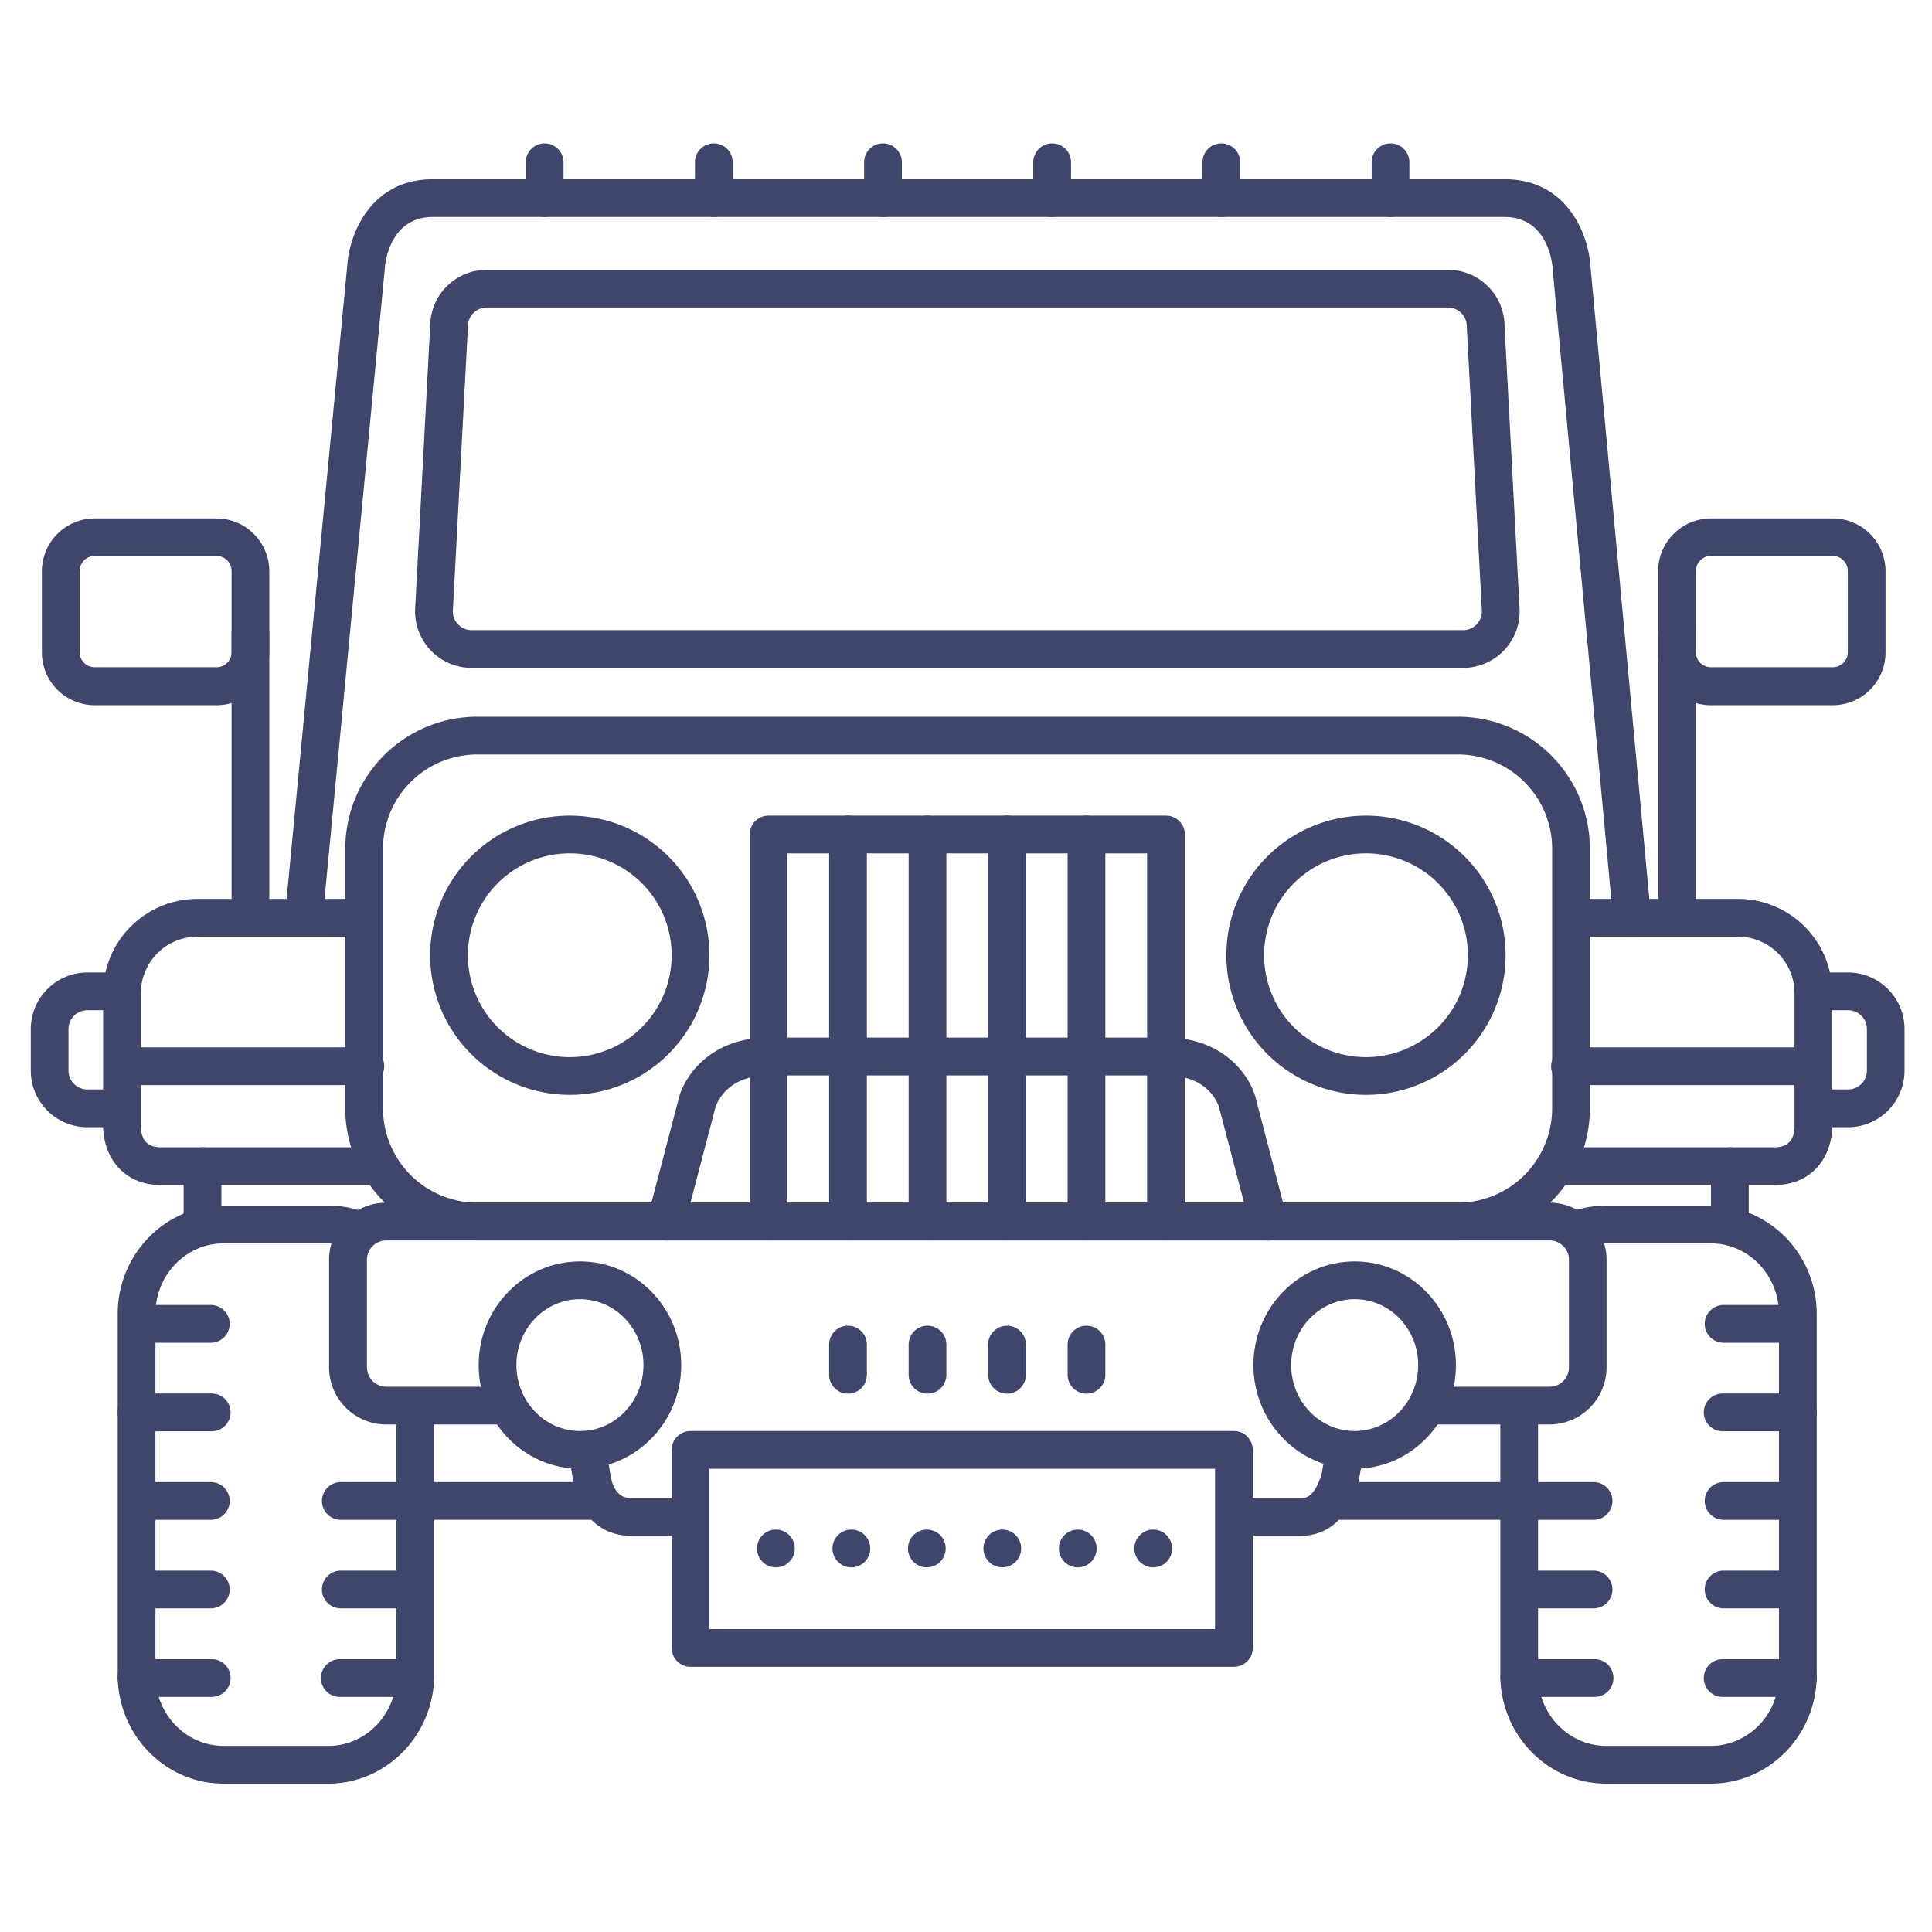 <?xml version="1.0" ?><svg viewBox="0 0 512 512" xmlns="http://www.w3.org/2000/svg"><defs><style>.cls-1{fill:#3f456b;}</style></defs><title/><g id="Lines"><path class="cls-1" d="M453.37,472.68H425.68c-15.48,0-28.08-12.89-28.08-28.75v-71a5,5,0,1,1,10,0v71c0,10.34,8.11,18.75,18.08,18.75h27.69c10,0,18.08-8.41,18.08-18.75V348.24c0-10.33-8.11-18.74-18.08-18.74H425.68a17.22,17.22,0,0,0-6.15,1.12,5,5,0,0,1-3.55-9.35,27.22,27.22,0,0,1,9.7-1.77h27.69c15.48,0,28.08,12.89,28.08,28.74v95.69C481.45,459.79,468.85,472.68,453.37,472.68Z"/><path class="cls-1" d="M87,472.68H59.26c-15.48,0-28.07-12.89-28.07-28.75V348.24c0-15.85,12.59-28.74,28.07-28.74H87a27.21,27.21,0,0,1,9.69,1.77,5,5,0,0,1-3.55,9.35A17.12,17.12,0,0,0,87,329.5H59.26c-10,0-18.07,8.41-18.07,18.74v95.69c0,10.34,8.11,18.75,18.07,18.75H87c10,0,18.07-8.41,18.07-18.75v-71a5,5,0,0,1,10,0v71C115,459.79,102.44,472.68,87,472.68Z"/><path class="cls-1" d="M23.16,298.72a15,15,0,0,1-15-15l0-11a15,15,0,0,1,15-15l8.87,0h0a5,5,0,0,1,0,10l-8.88,0a5,5,0,0,0-5,5l0,11a5,5,0,0,0,5,5h0l7.25,0h0a5,5,0,0,1,0,10l-7.25,0Z"/><path class="cls-1" d="M485.69,186.89H453.42a14,14,0,0,1-14-14v-21.5a14,14,0,0,1,14-14h32.27a14,14,0,0,1,14,14v21.5A14,14,0,0,1,485.69,186.89Zm-32.27-39.56a4,4,0,0,0-4,4v21.5a4,4,0,0,0,4,4h32.27a4,4,0,0,0,4-4v-21.5a4,4,0,0,0-4-4Z"/><path class="cls-1" d="M57.37,186.89H25.1a14,14,0,0,1-14-14v-21.5a14,14,0,0,1,14-14H57.37a14,14,0,0,1,14,14v21.5A14,14,0,0,1,57.37,186.89ZM25.1,147.33a4,4,0,0,0-4,4v21.5a4,4,0,0,0,4,4H57.37a4,4,0,0,0,4-4v-21.5a4,4,0,0,0-4-4Z"/><path class="cls-1" d="M327,441.72H183a5,5,0,0,1-5-5V384.24a5,5,0,0,1,5-5H327a5,5,0,0,1,5,5v52.48A5,5,0,0,1,327,441.72Zm-139-10H322V389.24H188Z"/><path class="cls-1" d="M180.52,407H167.17c-7.85,0-13.67-5.42-15.2-14.14l-1-6a5,5,0,0,1,9.86-1.69l1,6c.46,2.66,1.77,5.85,5.34,5.85h13.35a5,5,0,0,1,0,10Z"/><path class="cls-1" d="M410.52,377.5H379a5,5,0,0,1,0-10h31.52a5.15,5.15,0,0,0,5.27-5V333.72a5.14,5.14,0,0,0-5.27-5h-308a5.14,5.14,0,0,0-5.27,5V362.5a5.15,5.15,0,0,0,5.27,5h31.35a5,5,0,1,1,0,10H102.48a15.15,15.15,0,0,1-15.27-15V333.72a15.15,15.15,0,0,1,15.27-15h308a15.15,15.15,0,0,1,15.27,15V362.5A15.15,15.15,0,0,1,410.52,377.5Z"/><path class="cls-1" d="M344.81,407H329.53a5,5,0,0,1,0-10h15.28c1.1,0,3.39,0,5.4-6.21l1.24-6.91a5,5,0,0,1,9.85,1.77l-1.3,7.23a6,6,0,0,1-.15.61,23.45,23.45,0,0,1-4.75,8.95A13.58,13.58,0,0,1,344.81,407Z"/><path class="cls-1" d="M386.33,328.72H126.5a35,35,0,0,1-35-35V224.94a35,35,0,0,1,35-35H386.33a35,35,0,0,1,35,35v68.78A35,35,0,0,1,386.33,328.72ZM126.5,199.94a25,25,0,0,0-25,25v68.78a25,25,0,0,0,25,25H386.33a25,25,0,0,0,25-25V224.94a25,25,0,0,0-25-25Z"/><path class="cls-1" d="M151,290.15a37,37,0,1,1,37-37A37,37,0,0,1,151,290.15Zm0-64a27,27,0,1,0,27,27A27,27,0,0,0,151,226.15Z"/><path class="cls-1" d="M362,290.15a37,37,0,1,1,37-37A37,37,0,0,1,362,290.15Zm0-64a27,27,0,1,0,27,27A27,27,0,0,0,362,226.15Z"/><path class="cls-1" d="M309,328.72a5,5,0,0,1-5-5V226.15H208.67v97.57a5,5,0,0,1-10,0V221.15a5,5,0,0,1,5-5H309a5,5,0,0,1,5,5V323.72A5,5,0,0,1,309,328.72Z"/><path class="cls-1" d="M100.25,314.05H42.69c-10.55,0-15.36-8.12-15.36-15.67V263.22a25,25,0,0,1,25-25h41a5,5,0,1,1,0,10h-41a15,15,0,0,0-15,15v35.16c0,3.76,1.81,5.67,5.36,5.67h57.56a5,5,0,0,1,0,10Z"/><path class="cls-1" d="M489.75,298.72h0l-7.25,0a5,5,0,0,1,0-10h0l7.25,0h0a5,5,0,0,0,5-5l0-11a4.91,4.91,0,0,0-1.46-3.53,5,5,0,0,0-3.52-1.48l-8.88,0a5,5,0,0,1,0-10h0l8.88,0a15,15,0,0,1,14.95,15l0,11A15,15,0,0,1,489.75,298.72Z"/><path class="cls-1" d="M470.21,314.05H412.65a5,5,0,0,1,0-10h57.56c3.56,0,5.36-1.91,5.36-5.67V263.22a15,15,0,0,0-15-15h-41a5,5,0,0,1,0-10h41a25,25,0,0,1,25,25v35.16C485.57,305.93,480.76,314.05,470.21,314.05Z"/><path class="cls-1" d="M53.67,328.72a5,5,0,0,1-5-5V309.05a5,5,0,0,1,10,0v14.67A5,5,0,0,1,53.67,328.72Z"/><path class="cls-1" d="M458.43,328.72a5,5,0,0,1-5-5V309.05a5,5,0,0,1,10,0v14.67A5,5,0,0,1,458.43,328.72Z"/><path class="cls-1" d="M336.16,328.75a5,5,0,0,1-4.83-3.74l-8.25-31.5c-.24-.85-2.73-8.51-14.08-8.51H203.67c-11.8,0-14,8.38-14.07,8.47L181.34,325a5,5,0,0,1-9.68-2.53l8.25-31.5c1.39-5.5,8.15-16,23.76-16H309c15.61,0,22.37,10.48,23.77,16L341,322.48a5,5,0,0,1-4.84,6.27Z"/><path class="cls-1" d="M158,402.76H109.73a5,5,0,0,1,0-10H158a5,5,0,0,1,0,10Z"/><path class="cls-1" d="M401.9,402.76h-49a5,5,0,0,1,0-10h49a5,5,0,0,1,0,10Z"/><path class="cls-1" d="M80.51,248.22l-.49,0a5,5,0,0,1-4.5-5.45L92.07,69.93c.6-7.8,6.1-22.43,22.68-22.43h284c16.62,0,22.1,14.71,22.68,22.48l16.08,172.77a5,5,0,0,1-10,.93L411.43,70.82c-.12-1.43-1.45-13.32-12.71-13.32h-284c-11.6,0-12.67,12.68-12.71,13.22a.41.41,0,0,1,0,.11L85.48,243.69A5,5,0,0,1,80.51,248.22Z"/><path class="cls-1" d="M387.72,177H125a15,15,0,0,1-15-15,2.44,2.44,0,0,1,0-.27l4-75.38A15,15,0,0,1,129,71.5H383.72a15,15,0,0,1,15,14.85l4,75.38a2.44,2.44,0,0,1,0,.27A15,15,0,0,1,387.72,177ZM120,162.1a5,5,0,0,0,5,4.9H387.72a5,5,0,0,0,5-4.9l-4-75.34a2.35,2.35,0,0,1,0-.26,5,5,0,0,0-5-5H129a5,5,0,0,0-5,5,2.35,2.35,0,0,1,0,.26Z"/><path class="cls-1" d="M66.37,248.22a5,5,0,0,1-5-5V167.83a5,5,0,1,1,10,0v75.39A5,5,0,0,1,66.37,248.22Z"/><path class="cls-1" d="M444.42,248.22a5,5,0,0,1-5-5V167.83a5,5,0,1,1,10,0v75.39A5,5,0,0,1,444.42,248.22Z"/><path class="cls-1" d="M153.69,389.24c-14.8,0-26.84-12.33-26.84-27.48s12-27.47,26.84-27.47,26.84,12.33,26.84,27.47S168.49,389.24,153.69,389.24Zm0-44.95c-9.28,0-16.84,7.84-16.84,17.47s7.56,17.48,16.84,17.48,16.84-7.84,16.84-17.48S163,344.29,153.69,344.29Z"/><path class="cls-1" d="M359,389.24c-14.79,0-26.83-12.33-26.83-27.48s12-27.47,26.83-27.47,26.84,12.33,26.84,27.47S373.8,389.24,359,389.24Zm0-44.95c-9.28,0-16.83,7.84-16.83,17.47s7.55,17.48,16.83,17.48,16.84-7.84,16.84-17.48S368.29,344.29,359,344.29Z"/></g><g id="Outline"><path class="cls-1" d="M402.9,426.23a5,5,0,0,1,0-10h19.41a5,5,0,0,1,0,10H402.9Z"/><path class="cls-1" d="M402.65,449.7a5,5,0,0,1,0-10h19.93a5,5,0,1,1,0,10H402.65Z"/><path class="cls-1" d="M402.9,402.77a5,5,0,0,1,0-10h19.41a5,5,0,1,1,0,10H402.9Z"/><path class="cls-1" d="M300.62,410.36a5,5,0,0,1,5-5h0a5,5,0,0,1,5,5h0a5,5,0,0,1-5,5h0A5,5,0,0,1,300.62,410.36Zm-20,0a5,5,0,0,1,5-5h0a5,5,0,0,1,5,5h0a5,5,0,0,1-5,5h0A5,5,0,0,1,280.62,410.36Zm-20,0a5,5,0,0,1,5-5h0a5,5,0,0,1,5,5h0a5,5,0,0,1-5,5h0A5,5,0,0,1,260.62,410.36Zm-20,0a5,5,0,0,1,5-5h0a5,5,0,0,1,5,5h0a5,5,0,0,1-5,5h0A5,5,0,0,1,240.62,410.36Zm-20,0a5,5,0,0,1,5-5h0a5,5,0,0,1,5,5h0a5,5,0,0,1-5,5h0A5,5,0,0,1,220.62,410.36Zm-20,0a5,5,0,0,1,5-5h0a5,5,0,0,1,5,5h0a5,5,0,0,1-5,5h0A5,5,0,0,1,200.62,410.36Z"/><path class="cls-1" d="M96.83,287.56h-64a5,5,0,0,1,0-10h64a5,5,0,0,1,0,10Z"/><path class="cls-1" d="M480.06,287.56h-64a5,5,0,0,1,0-10h64a5,5,0,0,1,0,10Z"/><path class="cls-1" d="M287.93,369.33a5,5,0,0,1-5-5v-8a5,5,0,0,1,10,0v8A5,5,0,0,1,287.93,369.33Z"/><path class="cls-1" d="M266.87,369.33a5,5,0,0,1-5-5v-8a5,5,0,0,1,10,0v8A5,5,0,0,1,266.87,369.33Z"/><path class="cls-1" d="M245.8,369.33a5,5,0,0,1-5-5v-8a5,5,0,0,1,10,0v8A5,5,0,0,1,245.8,369.33Z"/><path class="cls-1" d="M224.73,369.33a5,5,0,0,1-5-5v-8a5,5,0,0,1,10,0v8A5,5,0,0,1,224.73,369.33Z"/><path class="cls-1" d="M456.77,426.23a5,5,0,0,1,0-10h19.41a5,5,0,1,1,0,10Z"/><path class="cls-1" d="M456.52,449.7a5,5,0,0,1,0-10h19.93a5,5,0,1,1,0,10Z"/><path class="cls-1" d="M456.77,355.84a5,5,0,0,1,0-10h19.41a5,5,0,0,1,0,10Z"/><path class="cls-1" d="M456.52,379.3a5,5,0,0,1,0-10h19.93a5,5,0,0,1,0,10Z"/><path class="cls-1" d="M456.77,402.77a5,5,0,0,1,0-10h19.41a5,5,0,1,1,0,10Z"/><path class="cls-1" d="M109.73,426.23H90.32a5,5,0,0,1,0-10h19.41a5,5,0,1,1,0,10Z"/><path class="cls-1" d="M110,449.7H90.05a5,5,0,1,1,0-10H110a5,5,0,0,1,0,10Z"/><path class="cls-1" d="M109.73,402.77H90.32a5,5,0,1,1,0-10h19.41a5,5,0,1,1,0,10Z"/><path class="cls-1" d="M55.86,426.23H36.45a5,5,0,0,1,0-10H55.87a5,5,0,0,1,0,10Z"/><path class="cls-1" d="M56.11,449.7H36.18a5,5,0,0,1,0-10H56.11a5,5,0,1,1,0,10Z"/><path class="cls-1" d="M55.86,355.84H36.45a5,5,0,0,1,0-10H55.87a5,5,0,0,1,0,10Z"/><path class="cls-1" d="M56.11,379.3H36.18a5,5,0,0,1,0-10H56.11a5,5,0,1,1,0,10Z"/><path class="cls-1" d="M55.86,402.77H36.45a5,5,0,0,1,0-10H55.87a5,5,0,0,1,0,10Z"/><path class="cls-1" d="M144.33,57.5a5,5,0,0,1-5-5V43a5,5,0,0,1,10,0v9.5A5,5,0,0,1,144.33,57.5Z"/><path class="cls-1" d="M368.5,57.5a5,5,0,0,1-5-5V43a5,5,0,0,1,10,0v9.5A5,5,0,0,1,368.5,57.5Z"/><path class="cls-1" d="M323.67,57.5a5,5,0,0,1-5-5V43a5,5,0,0,1,10,0v9.5A5,5,0,0,1,323.67,57.5Z"/><path class="cls-1" d="M278.83,57.5a5,5,0,0,1-5-5V43a5,5,0,0,1,10,0v9.5A5,5,0,0,1,278.83,57.5Z"/><path class="cls-1" d="M189.17,57.5a5,5,0,0,1-5-5V43a5,5,0,0,1,10,0v9.5A5,5,0,0,1,189.17,57.5Z"/><path class="cls-1" d="M234,57.5a5,5,0,0,1-5-5V43a5,5,0,0,1,10,0v9.5A5,5,0,0,1,234,57.5Z"/><path class="cls-1" d="M287.93,328.72a5,5,0,0,1-5-5V221.15a5,5,0,0,1,10,0V323.72A5,5,0,0,1,287.93,328.72Z"/><path class="cls-1" d="M266.87,328.72a5,5,0,0,1-5-5V221.15a5,5,0,1,1,10,0V323.72A5,5,0,0,1,266.87,328.72Z"/><path class="cls-1" d="M245.8,328.72a5,5,0,0,1-5-5V221.15a5,5,0,0,1,10,0V323.72A5,5,0,0,1,245.8,328.72Z"/><path class="cls-1" d="M224.73,328.72a5,5,0,0,1-5-5V221.15a5,5,0,0,1,10,0V323.72A5,5,0,0,1,224.73,328.72Z"/></g></svg>